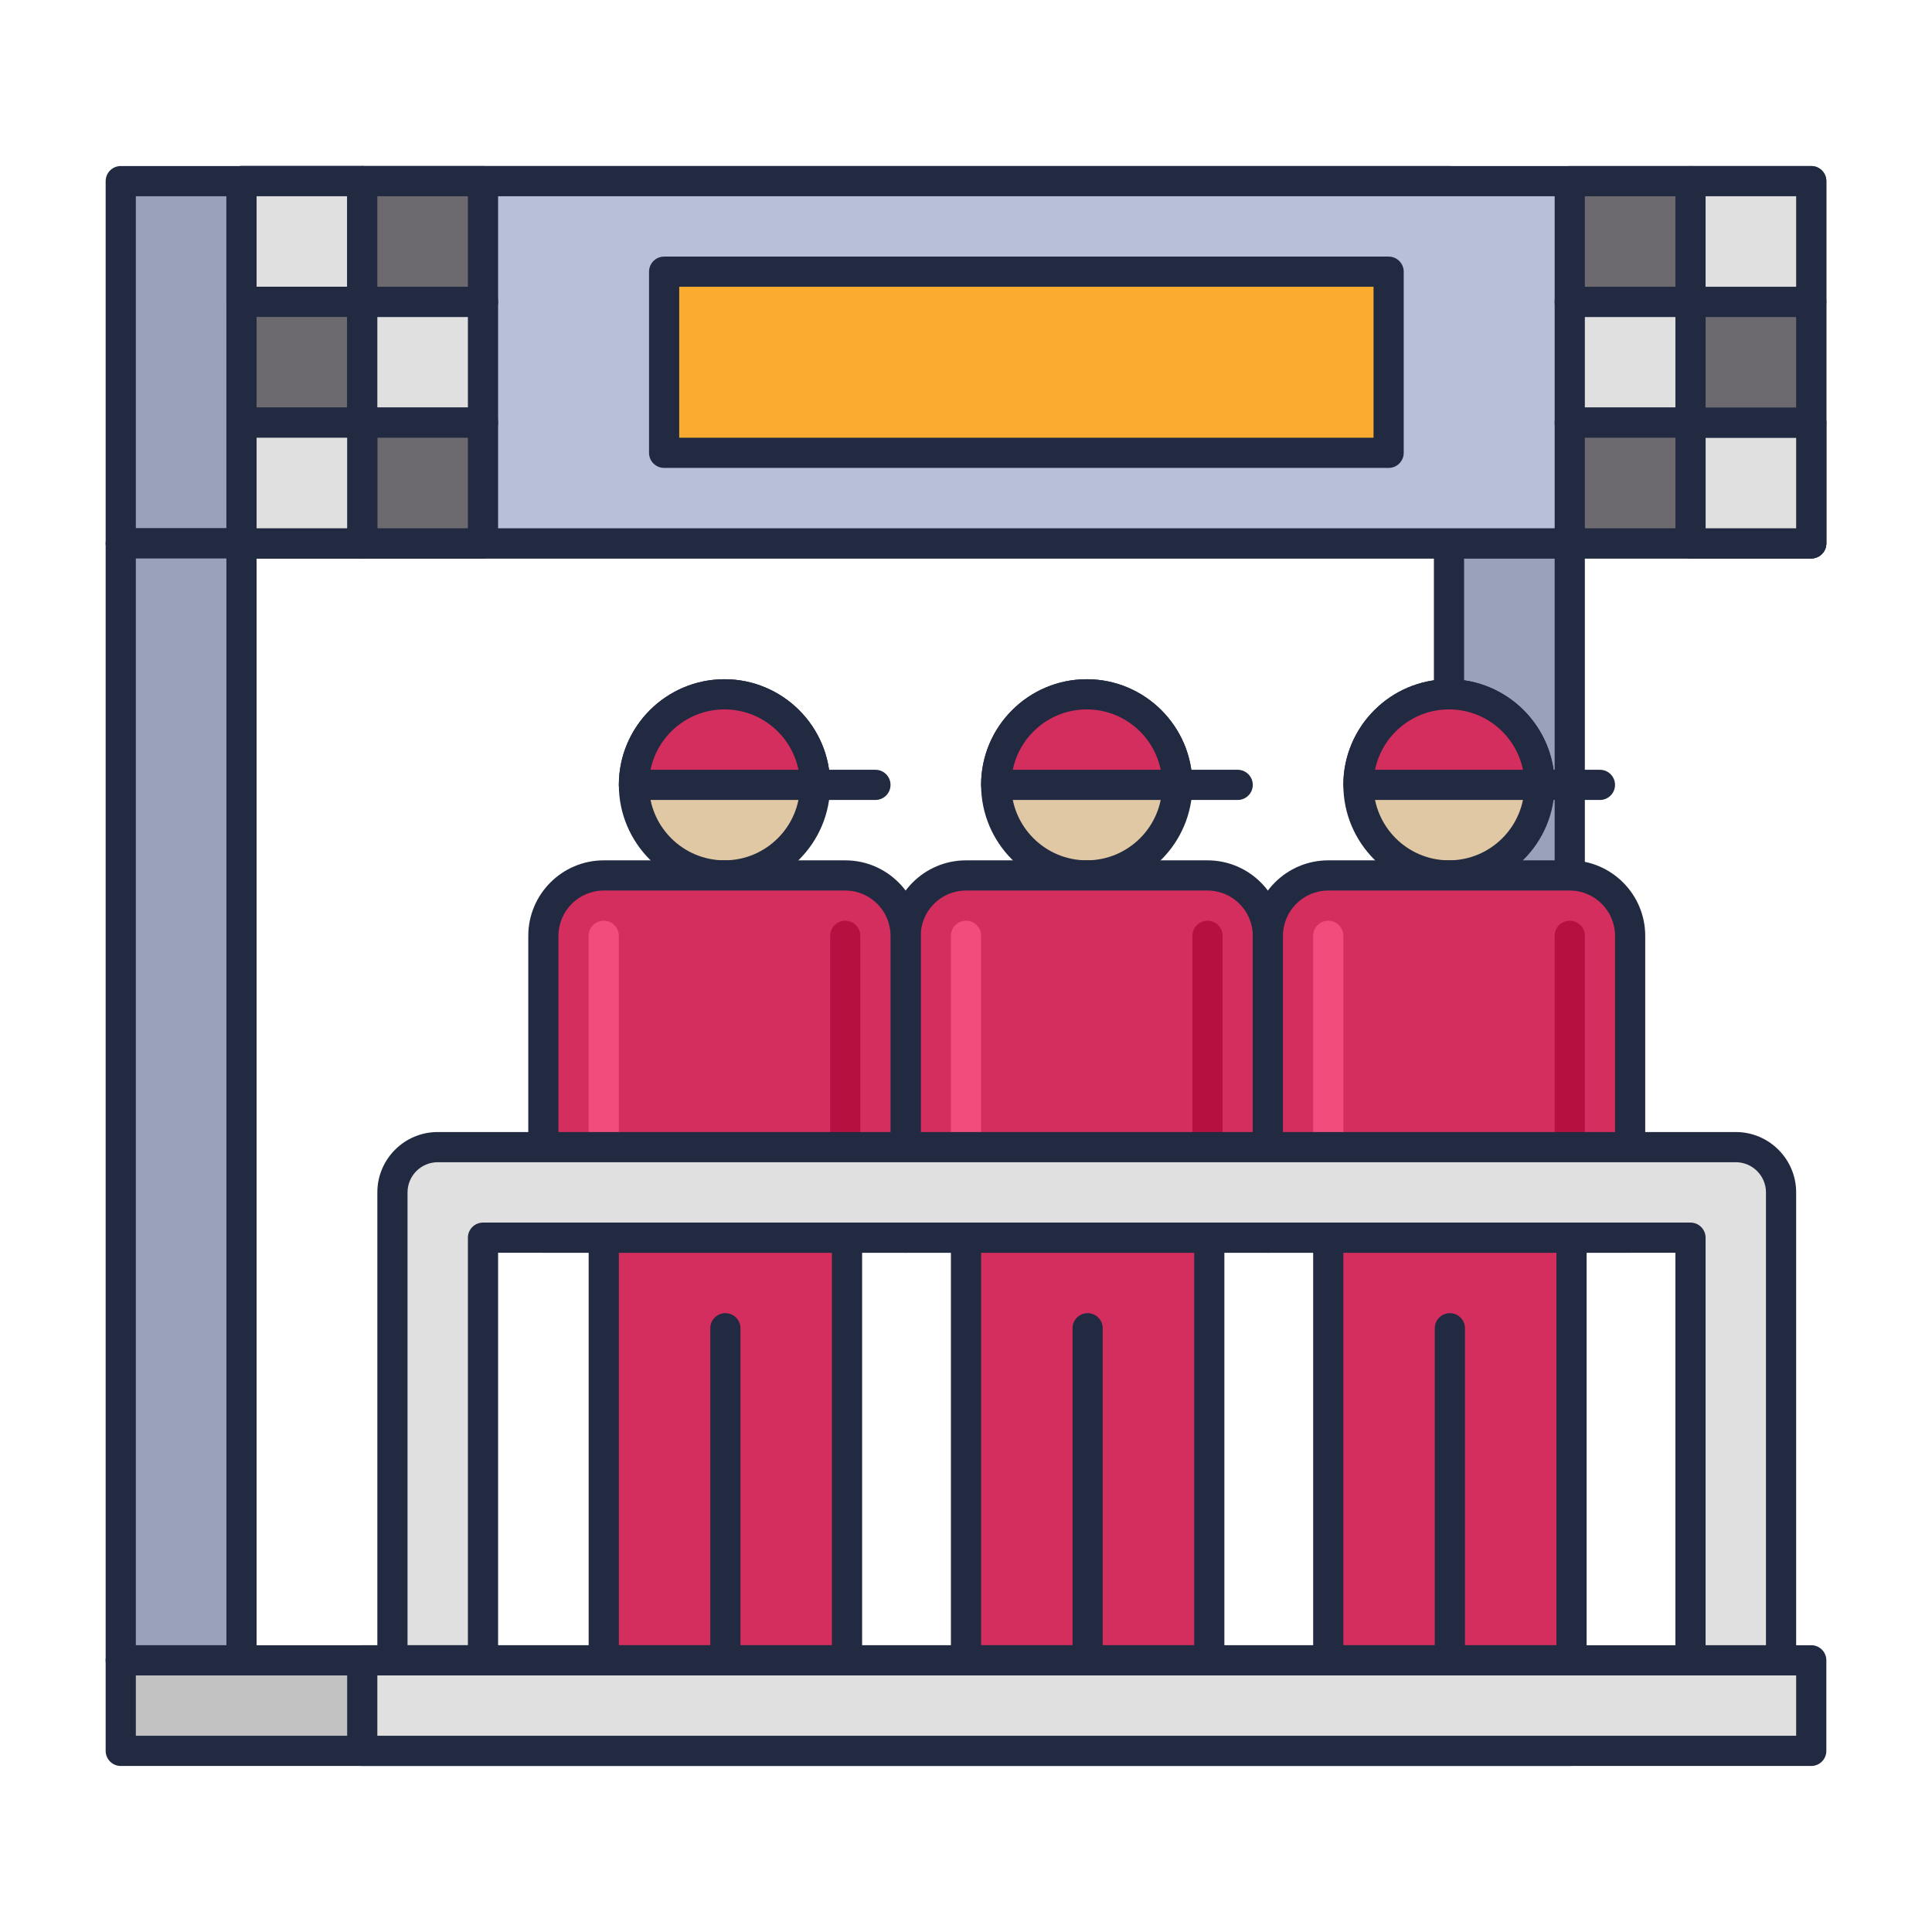 <svg id="Icon_Set" enable-background="new 0 0 64 64" height="512" viewBox="0 0 64 64" width="512" xmlns="http://www.w3.org/2000/svg"><path d="m48 18h4v37h-4z" fill="#99a2b9"/><path d="m52 55.5h-4c-.276 0-.5-.224-.5-.5v-37c0-.276.224-.5.5-.5h4c.276 0 .5.224.5.5v37c0 .276-.224.5-.5.5zm-3.5-1h3v-36h-3z" fill="#212a41"/><circle cx="36" cy="26" fill="#e0c8a4" r="3"/><path d="m36 29.5c-1.93 0-3.5-1.57-3.5-3.5s1.57-3.5 3.5-3.5 3.5 1.57 3.5 3.5-1.57 3.5-3.5 3.5zm0-6c-1.379 0-2.5 1.122-2.5 2.5s1.121 2.5 2.5 2.5 2.5-1.122 2.5-2.5-1.121-2.5-2.5-2.5z" fill="#212a41"/><path d="m42 41h-12v-10c0-1.105.895-2 2-2h8c1.105 0 2 .895 2 2z" fill="#d32e5e"/><path d="m42 41.5h-12c-.276 0-.5-.224-.5-.5v-10c0-1.378 1.121-2.5 2.5-2.5h8c1.379 0 2.5 1.122 2.5 2.5v10c0 .276-.224.5-.5.5zm-11.5-1h11v-9.5c0-.827-.673-1.5-1.5-1.5h-8c-.827 0-1.5.673-1.5 1.5z" fill="#212a41"/><path d="m32 41h8.059v14h-8.059z" fill="#d32e5e"/><path d="m40.059 55.5h-8.059c-.276 0-.5-.224-.5-.5v-14c0-.276.224-.5.5-.5h8.059c.276 0 .5.224.5.5v14c0 .276-.224.5-.5.5zm-7.559-1h7.059v-13h-7.059z" fill="#212a41"/><path d="m36.029 55.5c-.276 0-.5-.224-.5-.5v-11c0-.276.224-.5.5-.5s.5.224.5.5v11c0 .276-.223.5-.5.5z" fill="#212a41"/><path d="m40 39.5c-.276 0-.5-.224-.5-.5v-8c0-.276.224-.5.5-.5s.5.224.5.5v8c0 .276-.224.5-.5.5z" fill="#b51040"/><path d="m32 39.5c-.276 0-.5-.224-.5-.5v-8c0-.276.224-.5.5-.5s.5.224.5.5v8c0 .276-.224.5-.5.5z" fill="#f14c7c"/><path d="m39 26h-6c0-1.657 1.343-3 3-3 1.657 0 3 1.343 3 3z" fill="#d32e5e"/><path d="m39 26.5h-6c-.276 0-.5-.224-.5-.5 0-1.93 1.57-3.5 3.5-3.5s3.5 1.57 3.5 3.5c0 .276-.224.5-.5.5zm-5.45-1h4.9c-.232-1.14-1.243-2-2.45-2s-2.218.86-2.45 2z" fill="#212a41"/><path d="m41 26.5h-2c-.276 0-.5-.224-.5-.5s.224-.5.5-.5h2c.276 0 .5.224.5.5s-.224.5-.5.5z" fill="#212a41"/><circle cx="48" cy="26" fill="#e0c8a4" r="3"/><path d="m48 29.5c-1.93 0-3.5-1.57-3.5-3.5s1.57-3.5 3.5-3.5 3.5 1.57 3.5 3.5-1.57 3.5-3.5 3.5zm0-6c-1.379 0-2.5 1.122-2.5 2.5s1.121 2.5 2.5 2.5 2.5-1.122 2.5-2.5-1.121-2.5-2.5-2.5z" fill="#212a41"/><path d="m54 41h-12v-10c0-1.105.895-2 2-2h8c1.105 0 2 .895 2 2z" fill="#d32e5e"/><path d="m54 41.5h-12c-.276 0-.5-.224-.5-.5v-10c0-1.378 1.121-2.5 2.5-2.5h8c1.379 0 2.5 1.122 2.5 2.5v10c0 .276-.224.5-.5.5zm-11.5-1h11v-9.5c0-.827-.673-1.5-1.5-1.5h-8c-.827 0-1.5.673-1.5 1.5z" fill="#212a41"/><path d="m44 41h8.059v14h-8.059z" fill="#d32e5e"/><path d="m52.059 55.5h-8.059c-.276 0-.5-.224-.5-.5v-14c0-.276.224-.5.5-.5h8.059c.276 0 .5.224.5.5v14c0 .276-.224.5-.5.5zm-7.559-1h7.059v-13h-7.059z" fill="#212a41"/><path d="m48.029 55.5c-.276 0-.5-.224-.5-.5v-11c0-.276.224-.5.5-.5s.5.224.5.5v11c0 .276-.223.5-.5.5z" fill="#212a41"/><path d="m52 39.5c-.276 0-.5-.224-.5-.5v-8c0-.276.224-.5.5-.5s.5.224.5.5v8c0 .276-.224.5-.5.5z" fill="#b51040"/><path d="m44 39.5c-.276 0-.5-.224-.5-.5v-8c0-.276.224-.5.5-.5s.5.224.5.5v8c0 .276-.224.5-.5.5z" fill="#f14c7c"/><path d="m51 26h-6c0-1.657 1.343-3 3-3 1.657 0 3 1.343 3 3z" fill="#d32e5e"/><path d="m51 26.5h-6c-.276 0-.5-.224-.5-.5 0-1.93 1.57-3.5 3.5-3.5s3.5 1.57 3.5 3.5c0 .276-.224.5-.5.5zm-5.45-1h4.9c-.232-1.14-1.243-2-2.45-2s-2.218.86-2.45 2z" fill="#212a41"/><path d="m53 26.5h-2c-.276 0-.5-.224-.5-.5s.224-.5.5-.5h2c.276 0 .5.224.5.5s-.224.5-.5.5z" fill="#212a41"/><circle cx="24" cy="26" fill="#e0c8a4" r="3"/><path d="m24 29.5c-1.93 0-3.5-1.57-3.5-3.5s1.57-3.5 3.5-3.5 3.5 1.57 3.5 3.5-1.57 3.5-3.5 3.5zm0-6c-1.379 0-2.5 1.122-2.5 2.5s1.121 2.5 2.5 2.5 2.5-1.122 2.5-2.5-1.121-2.5-2.5-2.5z" fill="#212a41"/><path d="m30 41h-12v-10c0-1.105.895-2 2-2h8c1.105 0 2 .895 2 2z" fill="#d32e5e"/><path d="m30 41.5h-12c-.276 0-.5-.224-.5-.5v-10c0-1.378 1.121-2.5 2.5-2.5h8c1.379 0 2.5 1.122 2.5 2.5v10c0 .276-.224.5-.5.5zm-11.5-1h11v-9.5c0-.827-.673-1.5-1.5-1.5h-8c-.827 0-1.5.673-1.5 1.5z" fill="#212a41"/><path d="m20 41h8.059v14h-8.059z" fill="#d32e5e"/><path d="m28.059 55.5h-8.059c-.276 0-.5-.224-.5-.5v-14c0-.276.224-.5.5-.5h8.059c.276 0 .5.224.5.5v14c0 .276-.224.5-.5.5zm-7.559-1h7.059v-13h-7.059z" fill="#212a41"/><path d="m24.029 55.5c-.276 0-.5-.224-.5-.5v-11c0-.276.224-.5.5-.5s.5.224.5.5v11c0 .276-.223.5-.5.5z" fill="#212a41"/><path d="m28 39.5c-.276 0-.5-.224-.5-.5v-8c0-.276.224-.5.5-.5s.5.224.5.5v8c0 .276-.224.5-.5.5z" fill="#b51040"/><path d="m20 39.5c-.276 0-.5-.224-.5-.5v-8c0-.276.224-.5.5-.5s.5.224.5.5v8c0 .276-.224.5-.5.5z" fill="#f14c7c"/><path d="m27 26h-6c0-1.657 1.343-3 3-3 1.657 0 3 1.343 3 3z" fill="#d32e5e"/><path d="m27 26.5h-6c-.276 0-.5-.224-.5-.5 0-1.93 1.57-3.5 3.5-3.5s3.5 1.57 3.5 3.5c0 .276-.224.5-.5.5zm-5.45-1h4.9c-.232-1.14-1.243-2-2.45-2s-2.218.86-2.45 2z" fill="#212a41"/><path d="m29 26.5h-2c-.276 0-.5-.224-.5-.5s.224-.5.5-.5h2c.276 0 .5.224.5.5s-.224.5-.5.5z" fill="#212a41"/><path d="m4 6h44v12h-44z" fill="#99a2b9"/><path d="m48 18.5h-44c-.276 0-.5-.224-.5-.5v-12c0-.276.224-.5.5-.5h44c.276 0 .5.224.5.5v12c0 .276-.224.5-.5.5zm-43.5-1h43v-11h-43z" fill="#212a41"/><path d="m4 18h4v37h-4z" fill="#99a2b9"/><path d="m8 55.5h-4c-.276 0-.5-.224-.5-.5v-37c0-.276.224-.5.5-.5h4c.276 0 .5.224.5.5v37c0 .276-.224.5-.5.5zm-3.5-1h3v-36h-3z" fill="#212a41"/><path d="m8 6h52v12h-52z" fill="#b7c0d7"/><path d="m60 18.5h-52c-.276 0-.5-.224-.5-.5v-12c0-.276.224-.5.5-.5h52c.276 0 .5.224.5.5v12c0 .276-.224.5-.5.5zm-51.5-1h51v-11h-51z" fill="#212a41"/><path d="m59 55h-3v-14h-40v14h-3v-15.5c0-.829.672-1.5 1.5-1.5h43c.828 0 1.5.671 1.5 1.5z" fill="#e0e0e0"/><path d="m59 55.5h-3c-.276 0-.5-.224-.5-.5v-13.5h-39v13.5c0 .276-.224.5-.5.5h-3c-.276 0-.5-.224-.5-.5v-15.5c0-1.103.897-2 2-2h43c1.103 0 2 .897 2 2v15.5c0 .276-.224.5-.5.5zm-2.5-1h2v-15c0-.551-.448-1-1-1h-43c-.552 0-1 .449-1 1v15h2v-13.5c0-.276.224-.5.5-.5h40c.276 0 .5.224.5.5z" fill="#212a41"/><path d="m8 6h4v4h-4z" fill="#e0e0e0"/><path d="m12 10.5h-4c-.276 0-.5-.224-.5-.5v-4c0-.276.224-.5.5-.5h4c.276 0 .5.224.5.5v4c0 .276-.224.5-.5.5zm-3.5-1h3v-3h-3z" fill="#212a41"/><path d="m8 6h4v4h-4z" fill="#e0e0e0"/><path d="m12 10.5h-4c-.276 0-.5-.224-.5-.5v-4c0-.276.224-.5.5-.5h4c.276 0 .5.224.5.5v4c0 .276-.224.5-.5.5zm-3.5-1h3v-3h-3z" fill="#212a41"/><path d="m8 10h4v4h-4z" fill="#6c696f"/><path d="m12 14.5h-4c-.276 0-.5-.224-.5-.5v-4c0-.276.224-.5.5-.5h4c.276 0 .5.224.5.5v4c0 .276-.224.5-.5.5zm-3.5-1h3v-3h-3z" fill="#212a41"/><path d="m12 10h4v4h-4z" fill="#e0e0e0"/><path d="m16 14.5h-4c-.276 0-.5-.224-.5-.5v-4c0-.276.224-.5.5-.5h4c.276 0 .5.224.5.5v4c0 .276-.224.5-.5.5zm-3.5-1h3v-3h-3z" fill="#212a41"/><path d="m12 6h4v4h-4z" fill="#6c696f"/><path d="m16 10.5h-4c-.276 0-.5-.224-.5-.5v-4c0-.276.224-.5.5-.5h4c.276 0 .5.224.5.5v4c0 .276-.224.5-.5.5zm-3.5-1h3v-3h-3z" fill="#212a41"/><path d="m12 14h4v4h-4z" fill="#6c696f"/><path d="m16 18.5h-4c-.276 0-.5-.224-.5-.5v-4c0-.276.224-.5.5-.5h4c.276 0 .5.224.5.5v4c0 .276-.224.5-.5.5zm-3.5-1h3v-3h-3z" fill="#212a41"/><path d="m8 14h4v4h-4z" fill="#e0e0e0"/><path d="m12 18.5h-4c-.276 0-.5-.224-.5-.5v-4c0-.276.224-.5.5-.5h4c.276 0 .5.224.5.5v4c0 .276-.224.5-.5.5zm-3.5-1h3v-3h-3z" fill="#212a41"/><path d="m56 14h4v4h-4z" fill="#e0e0e0" transform="matrix(-1 0 0 -1 116 32)"/><path d="m60 18.5h-4c-.276 0-.5-.224-.5-.5v-4c0-.276.224-.5.5-.5h4c.276 0 .5.224.5.5v4c0 .276-.224.5-.5.5zm-3.5-1h3v-3h-3z" fill="#212a41"/><path d="m56 14h4v4h-4z" fill="#e0e0e0" transform="matrix(-1 0 0 -1 116 32)"/><path d="m60 18.5h-4c-.276 0-.5-.224-.5-.5v-4c0-.276.224-.5.5-.5h4c.276 0 .5.224.5.5v4c0 .276-.224.5-.5.5zm-3.5-1h3v-3h-3z" fill="#212a41"/><path d="m56 10h4v4h-4z" fill="#6c696f" transform="matrix(-1 0 0 -1 116 24)"/><path d="m60 14.5h-4c-.276 0-.5-.224-.5-.5v-4c0-.276.224-.5.5-.5h4c.276 0 .5.224.5.5v4c0 .276-.224.5-.5.5zm-3.5-1h3v-3h-3z" fill="#212a41"/><path d="m52 10h4v4h-4z" fill="#e0e0e0" transform="matrix(-1 0 0 -1 108 24)"/><path d="m56 14.5h-4c-.276 0-.5-.224-.5-.5v-4c0-.276.224-.5.5-.5h4c.276 0 .5.224.5.5v4c0 .276-.224.5-.5.5zm-3.5-1h3v-3h-3z" fill="#212a41"/><path d="m52 14h4v4h-4z" fill="#6c696f" transform="matrix(-1 0 0 -1 108 32)"/><path d="m56 18.5h-4c-.276 0-.5-.224-.5-.5v-4c0-.276.224-.5.5-.5h4c.276 0 .5.224.5.5v4c0 .276-.224.5-.5.5zm-3.5-1h3v-3h-3z" fill="#212a41"/><path d="m52 6h4v4h-4z" fill="#6c696f" transform="matrix(-1 0 0 -1 108 16)"/><path d="m56 10.5h-4c-.276 0-.5-.224-.5-.5v-4c0-.276.224-.5.5-.5h4c.276 0 .5.224.5.5v4c0 .276-.224.5-.5.5zm-3.5-1h3v-3h-3z" fill="#212a41"/><path d="m56 6h4v4h-4z" fill="#e0e0e0" transform="matrix(-1 0 0 -1 116 16)"/><path d="m60 10.5h-4c-.276 0-.5-.224-.5-.5v-4c0-.276.224-.5.5-.5h4c.276 0 .5.224.5.5v4c0 .276-.224.5-.5.5zm-3.5-1h3v-3h-3z" fill="#212a41"/><path d="m22 9h24v6h-24z" fill="#f9ac2f"/><path d="m46 15.5h-24c-.276 0-.5-.224-.5-.5v-6c0-.276.224-.5.5-.5h24c.276 0 .5.224.5.5v6c0 .276-.224.5-.5.5zm-23.5-1h23v-5h-23z" fill="#212a41"/><path d="m4 55h48v3h-48z" fill="#c2c2c2"/><path d="m52 58.5h-48c-.276 0-.5-.224-.5-.5v-3c0-.276.224-.5.5-.5h48c.276 0 .5.224.5.5v3c0 .276-.224.5-.5.5zm-47.5-1h47v-2h-47z" fill="#212a41"/><path d="m12 55h48v3h-48z" fill="#e0e0e0"/><path d="m60 58.5h-48c-.276 0-.5-.224-.5-.5v-3c0-.276.224-.5.5-.5h48c.276 0 .5.224.5.5v3c0 .276-.224.5-.5.5zm-47.5-1h47v-2h-47z" fill="#212a41"/></svg>